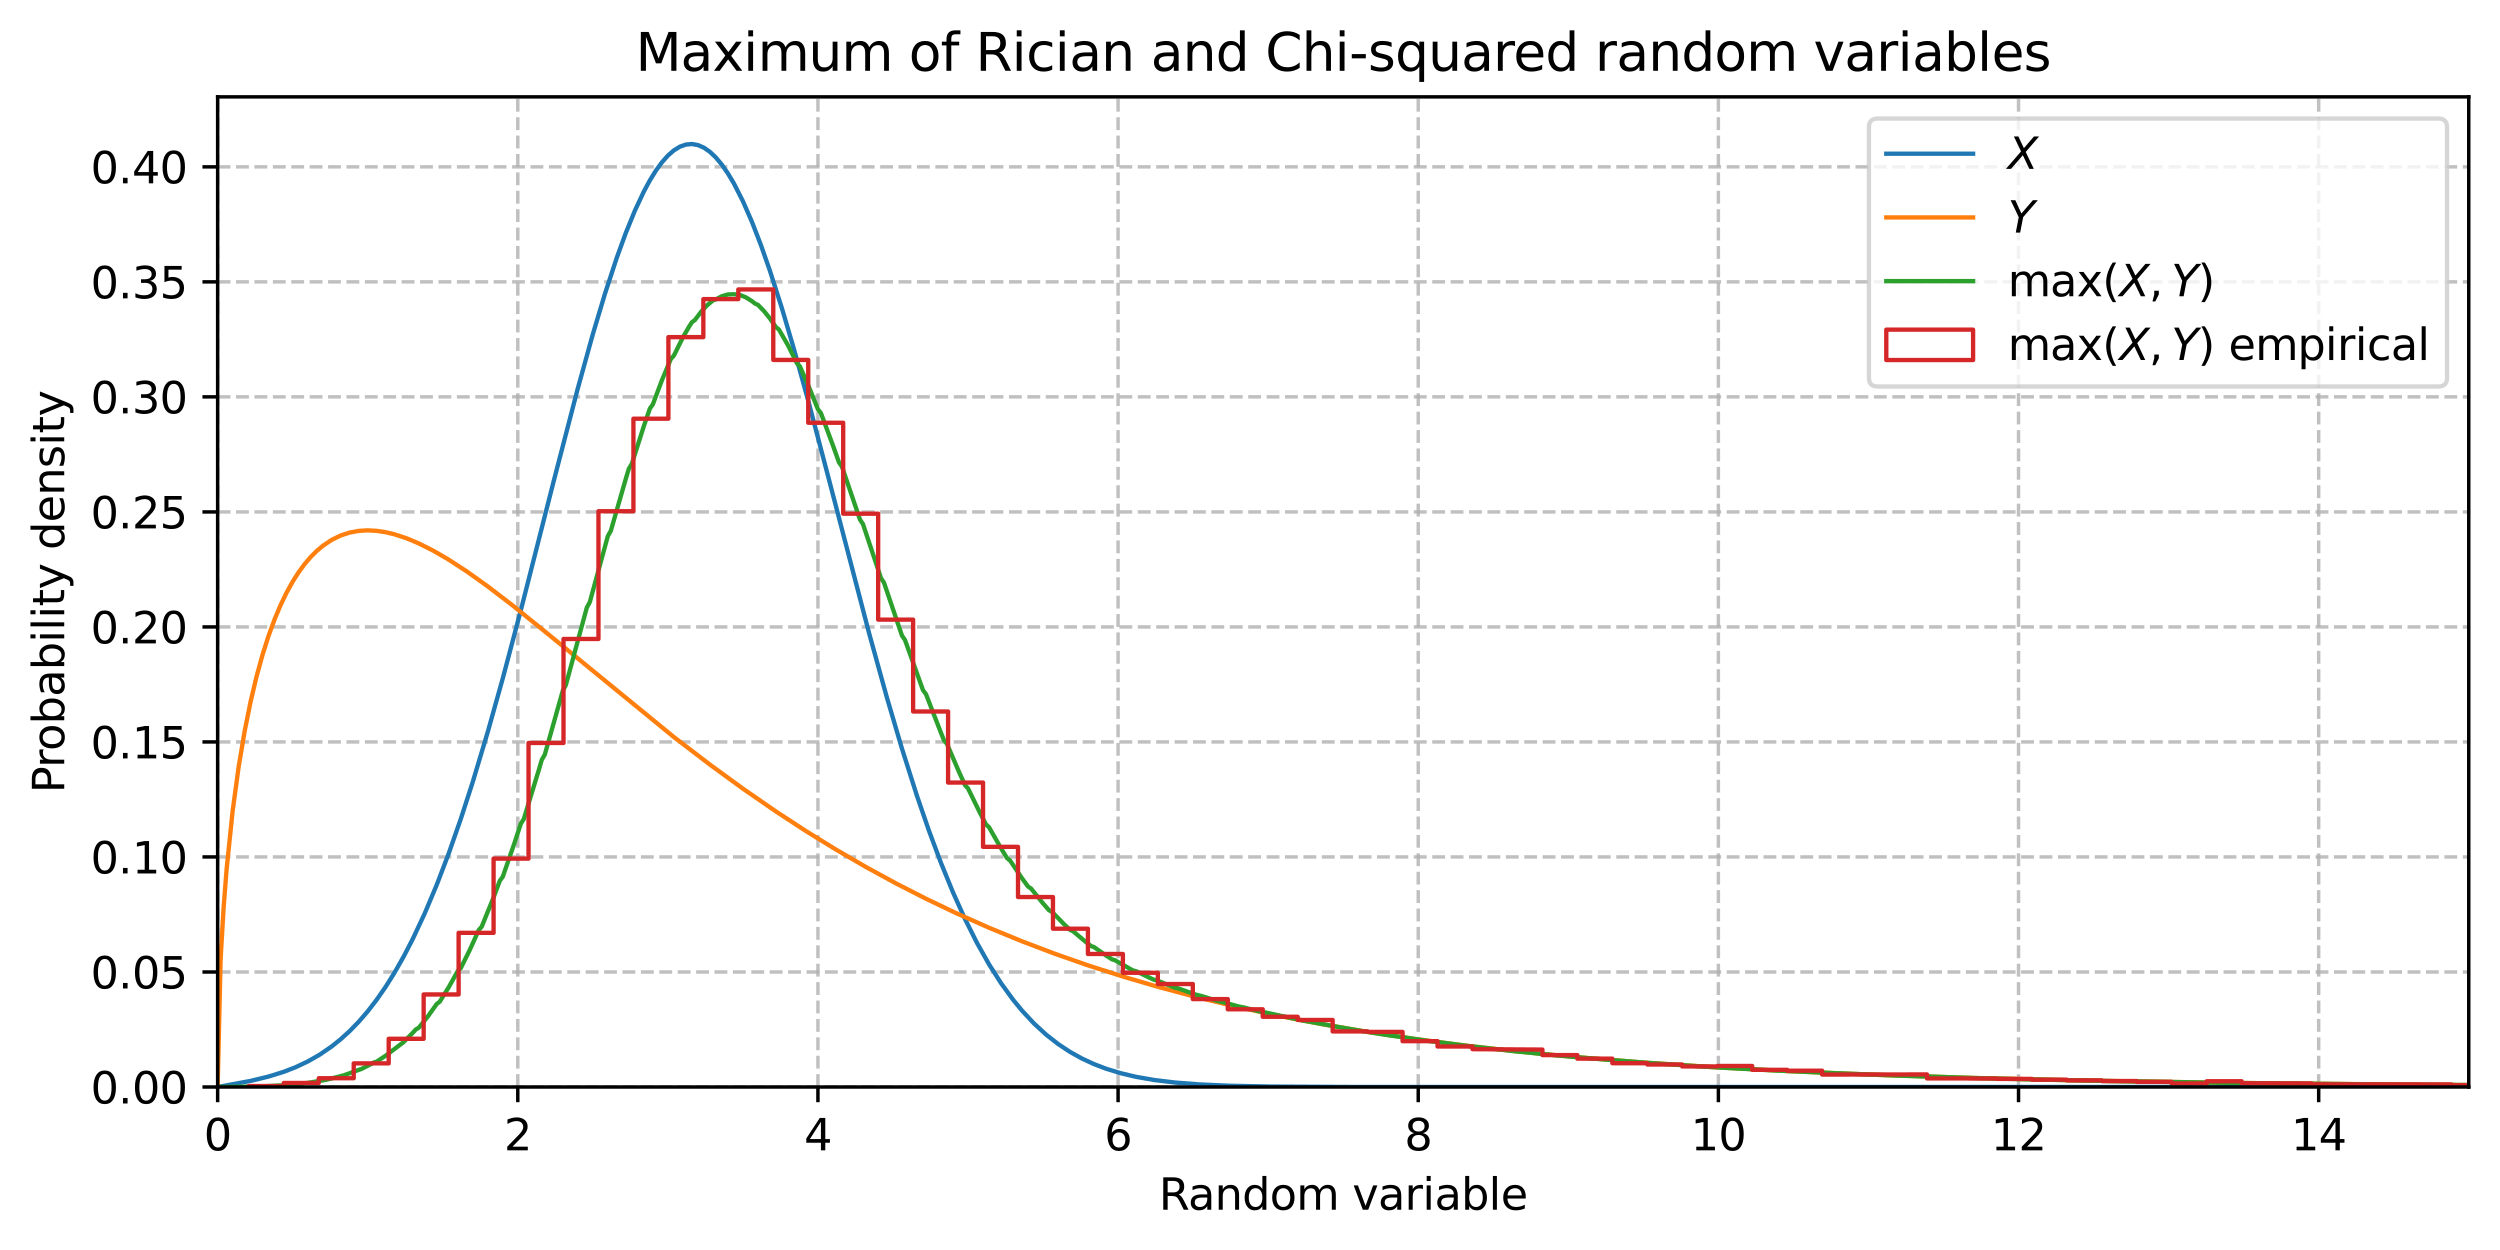 <?xml version="1.0" encoding="utf-8" standalone="no"?>
<!DOCTYPE svg PUBLIC "-//W3C//DTD SVG 1.1//EN"
  "http://www.w3.org/Graphics/SVG/1.1/DTD/svg11.dtd">
<svg xmlns:xlink="http://www.w3.org/1999/xlink" width="576pt" height="288pt" viewBox="0 0 576 288" xmlns="http://www.w3.org/2000/svg" version="1.1">
 <defs>
  <style type="text/css">*{stroke-linejoin: round; stroke-linecap: butt}</style>
 </defs>
 <g id="figure_1">
  <g id="patch_1">
   <path d="M 0 288 
L 576 288 
L 576 0 
L 0 0 
z
" style="fill: #ffffff"/>
  </g>
  <g id="axes_1">
   <g id="patch_2">
    <path d="M 50.144 250.444 
L 568.8 250.444 
L 568.8 22.318 
L 50.144 22.318 
z
" style="fill: #ffffff"/>
   </g>
   <g id="matplotlib.axis_1">
    <g id="xtick_1">
     <g id="line2d_1">
      <path d="M 50.144 250.444 
L 50.144 22.318 
" clip-path="url(#p0bde78299f)" style="fill: none; stroke-dasharray: 2.96,1.28; stroke-dashoffset: 0; stroke: #b0b0b0; stroke-opacity: 0.8; stroke-width: 0.8"/>
     </g>
     <g id="line2d_2">
      <defs>
       <path id="mcf180665b5" d="M 0 0 
L 0 3.5 
" style="stroke: #000000; stroke-width: 0.8"/>
      </defs>
      <g>
       <use xlink:href="#mcf180665b5" x="50.144" y="250.444" style="stroke: #000000; stroke-width: 0.8"/>
      </g>
     </g>
     <g id="text_1">
      <!-- 0 -->
      <g transform="translate(46.962 265.042) scale(0.1 -0.1)">
       <defs>
        <path id="DejaVuSans-30" d="M 2034 4250 
Q 1547 4250 1301 3770 
Q 1056 3291 1056 2328 
Q 1056 1369 1301 889 
Q 1547 409 2034 409 
Q 2525 409 2770 889 
Q 3016 1369 3016 2328 
Q 3016 3291 2770 3770 
Q 2525 4250 2034 4250 
z
M 2034 4750 
Q 2819 4750 3233 4129 
Q 3647 3509 3647 2328 
Q 3647 1150 3233 529 
Q 2819 -91 2034 -91 
Q 1250 -91 836 529 
Q 422 1150 422 2328 
Q 422 3509 836 4129 
Q 1250 4750 2034 4750 
z
" transform="scale(0.016)"/>
       </defs>
       <use xlink:href="#DejaVuSans-30"/>
      </g>
     </g>
    </g>
    <g id="xtick_2">
     <g id="line2d_3">
      <path d="M 119.298 250.444 
L 119.298 22.318 
" clip-path="url(#p0bde78299f)" style="fill: none; stroke-dasharray: 2.96,1.28; stroke-dashoffset: 0; stroke: #b0b0b0; stroke-opacity: 0.8; stroke-width: 0.8"/>
     </g>
     <g id="line2d_4">
      <g>
       <use xlink:href="#mcf180665b5" x="119.298" y="250.444" style="stroke: #000000; stroke-width: 0.8"/>
      </g>
     </g>
     <g id="text_2">
      <!-- 2 -->
      <g transform="translate(116.117 265.042) scale(0.1 -0.1)">
       <defs>
        <path id="DejaVuSans-32" d="M 1228 531 
L 3431 531 
L 3431 0 
L 469 0 
L 469 531 
Q 828 903 1448 1529 
Q 2069 2156 2228 2338 
Q 2531 2678 2651 2914 
Q 2772 3150 2772 3378 
Q 2772 3750 2511 3984 
Q 2250 4219 1831 4219 
Q 1534 4219 1204 4116 
Q 875 4013 500 3803 
L 500 4441 
Q 881 4594 1212 4672 
Q 1544 4750 1819 4750 
Q 2544 4750 2975 4387 
Q 3406 4025 3406 3419 
Q 3406 3131 3298 2873 
Q 3191 2616 2906 2266 
Q 2828 2175 2409 1742 
Q 1991 1309 1228 531 
z
" transform="scale(0.016)"/>
       </defs>
       <use xlink:href="#DejaVuSans-32"/>
      </g>
     </g>
    </g>
    <g id="xtick_3">
     <g id="line2d_5">
      <path d="M 188.452 250.444 
L 188.452 22.318 
" clip-path="url(#p0bde78299f)" style="fill: none; stroke-dasharray: 2.96,1.28; stroke-dashoffset: 0; stroke: #b0b0b0; stroke-opacity: 0.8; stroke-width: 0.8"/>
     </g>
     <g id="line2d_6">
      <g>
       <use xlink:href="#mcf180665b5" x="188.452" y="250.444" style="stroke: #000000; stroke-width: 0.8"/>
      </g>
     </g>
     <g id="text_3">
      <!-- 4 -->
      <g transform="translate(185.271 265.042) scale(0.1 -0.1)">
       <defs>
        <path id="DejaVuSans-34" d="M 2419 4116 
L 825 1625 
L 2419 1625 
L 2419 4116 
z
M 2253 4666 
L 3047 4666 
L 3047 1625 
L 3713 1625 
L 3713 1100 
L 3047 1100 
L 3047 0 
L 2419 0 
L 2419 1100 
L 313 1100 
L 313 1709 
L 2253 4666 
z
" transform="scale(0.016)"/>
       </defs>
       <use xlink:href="#DejaVuSans-34"/>
      </g>
     </g>
    </g>
    <g id="xtick_4">
     <g id="line2d_7">
      <path d="M 257.606 250.444 
L 257.606 22.318 
" clip-path="url(#p0bde78299f)" style="fill: none; stroke-dasharray: 2.96,1.28; stroke-dashoffset: 0; stroke: #b0b0b0; stroke-opacity: 0.8; stroke-width: 0.8"/>
     </g>
     <g id="line2d_8">
      <g>
       <use xlink:href="#mcf180665b5" x="257.606" y="250.444" style="stroke: #000000; stroke-width: 0.8"/>
      </g>
     </g>
     <g id="text_4">
      <!-- 6 -->
      <g transform="translate(254.425 265.042) scale(0.1 -0.1)">
       <defs>
        <path id="DejaVuSans-36" d="M 2113 2584 
Q 1688 2584 1439 2293 
Q 1191 2003 1191 1497 
Q 1191 994 1439 701 
Q 1688 409 2113 409 
Q 2538 409 2786 701 
Q 3034 994 3034 1497 
Q 3034 2003 2786 2293 
Q 2538 2584 2113 2584 
z
M 3366 4563 
L 3366 3988 
Q 3128 4100 2886 4159 
Q 2644 4219 2406 4219 
Q 1781 4219 1451 3797 
Q 1122 3375 1075 2522 
Q 1259 2794 1537 2939 
Q 1816 3084 2150 3084 
Q 2853 3084 3261 2657 
Q 3669 2231 3669 1497 
Q 3669 778 3244 343 
Q 2819 -91 2113 -91 
Q 1303 -91 875 529 
Q 447 1150 447 2328 
Q 447 3434 972 4092 
Q 1497 4750 2381 4750 
Q 2619 4750 2861 4703 
Q 3103 4656 3366 4563 
z
" transform="scale(0.016)"/>
       </defs>
       <use xlink:href="#DejaVuSans-36"/>
      </g>
     </g>
    </g>
    <g id="xtick_5">
     <g id="line2d_9">
      <path d="M 326.76 250.444 
L 326.76 22.318 
" clip-path="url(#p0bde78299f)" style="fill: none; stroke-dasharray: 2.96,1.28; stroke-dashoffset: 0; stroke: #b0b0b0; stroke-opacity: 0.8; stroke-width: 0.8"/>
     </g>
     <g id="line2d_10">
      <g>
       <use xlink:href="#mcf180665b5" x="326.76" y="250.444" style="stroke: #000000; stroke-width: 0.8"/>
      </g>
     </g>
     <g id="text_5">
      <!-- 8 -->
      <g transform="translate(323.579 265.042) scale(0.1 -0.1)">
       <defs>
        <path id="DejaVuSans-38" d="M 2034 2216 
Q 1584 2216 1326 1975 
Q 1069 1734 1069 1313 
Q 1069 891 1326 650 
Q 1584 409 2034 409 
Q 2484 409 2743 651 
Q 3003 894 3003 1313 
Q 3003 1734 2745 1975 
Q 2488 2216 2034 2216 
z
M 1403 2484 
Q 997 2584 770 2862 
Q 544 3141 544 3541 
Q 544 4100 942 4425 
Q 1341 4750 2034 4750 
Q 2731 4750 3128 4425 
Q 3525 4100 3525 3541 
Q 3525 3141 3298 2862 
Q 3072 2584 2669 2484 
Q 3125 2378 3379 2068 
Q 3634 1759 3634 1313 
Q 3634 634 3220 271 
Q 2806 -91 2034 -91 
Q 1263 -91 848 271 
Q 434 634 434 1313 
Q 434 1759 690 2068 
Q 947 2378 1403 2484 
z
M 1172 3481 
Q 1172 3119 1398 2916 
Q 1625 2713 2034 2713 
Q 2441 2713 2670 2916 
Q 2900 3119 2900 3481 
Q 2900 3844 2670 4047 
Q 2441 4250 2034 4250 
Q 1625 4250 1398 4047 
Q 1172 3844 1172 3481 
z
" transform="scale(0.016)"/>
       </defs>
       <use xlink:href="#DejaVuSans-38"/>
      </g>
     </g>
    </g>
    <g id="xtick_6">
     <g id="line2d_11">
      <path d="M 395.915 250.444 
L 395.915 22.318 
" clip-path="url(#p0bde78299f)" style="fill: none; stroke-dasharray: 2.96,1.28; stroke-dashoffset: 0; stroke: #b0b0b0; stroke-opacity: 0.8; stroke-width: 0.8"/>
     </g>
     <g id="line2d_12">
      <g>
       <use xlink:href="#mcf180665b5" x="395.915" y="250.444" style="stroke: #000000; stroke-width: 0.8"/>
      </g>
     </g>
     <g id="text_6">
      <!-- 10 -->
      <g transform="translate(389.552 265.042) scale(0.1 -0.1)">
       <defs>
        <path id="DejaVuSans-31" d="M 794 531 
L 1825 531 
L 1825 4091 
L 703 3866 
L 703 4441 
L 1819 4666 
L 2450 4666 
L 2450 531 
L 3481 531 
L 3481 0 
L 794 0 
L 794 531 
z
" transform="scale(0.016)"/>
       </defs>
       <use xlink:href="#DejaVuSans-31"/>
       <use xlink:href="#DejaVuSans-30" transform="translate(63.623 0)"/>
      </g>
     </g>
    </g>
    <g id="xtick_7">
     <g id="line2d_13">
      <path d="M 465.069 250.444 
L 465.069 22.318 
" clip-path="url(#p0bde78299f)" style="fill: none; stroke-dasharray: 2.96,1.28; stroke-dashoffset: 0; stroke: #b0b0b0; stroke-opacity: 0.8; stroke-width: 0.8"/>
     </g>
     <g id="line2d_14">
      <g>
       <use xlink:href="#mcf180665b5" x="465.069" y="250.444" style="stroke: #000000; stroke-width: 0.8"/>
      </g>
     </g>
     <g id="text_7">
      <!-- 12 -->
      <g transform="translate(458.706 265.042) scale(0.1 -0.1)">
       <use xlink:href="#DejaVuSans-31"/>
       <use xlink:href="#DejaVuSans-32" transform="translate(63.623 0)"/>
      </g>
     </g>
    </g>
    <g id="xtick_8">
     <g id="line2d_15">
      <path d="M 534.223 250.444 
L 534.223 22.318 
" clip-path="url(#p0bde78299f)" style="fill: none; stroke-dasharray: 2.96,1.28; stroke-dashoffset: 0; stroke: #b0b0b0; stroke-opacity: 0.8; stroke-width: 0.8"/>
     </g>
     <g id="line2d_16">
      <g>
       <use xlink:href="#mcf180665b5" x="534.223" y="250.444" style="stroke: #000000; stroke-width: 0.8"/>
      </g>
     </g>
     <g id="text_8">
      <!-- 14 -->
      <g transform="translate(527.86 265.042) scale(0.1 -0.1)">
       <use xlink:href="#DejaVuSans-31"/>
       <use xlink:href="#DejaVuSans-34" transform="translate(63.623 0)"/>
      </g>
     </g>
    </g>
    <g id="text_9">
     <!-- Random variable -->
     <g transform="translate(267.012 278.72) scale(0.1 -0.1)">
      <defs>
       <path id="DejaVuSans-52" d="M 2841 2188 
Q 3044 2119 3236 1894 
Q 3428 1669 3622 1275 
L 4263 0 
L 3584 0 
L 2988 1197 
Q 2756 1666 2539 1819 
Q 2322 1972 1947 1972 
L 1259 1972 
L 1259 0 
L 628 0 
L 628 4666 
L 2053 4666 
Q 2853 4666 3247 4331 
Q 3641 3997 3641 3322 
Q 3641 2881 3436 2590 
Q 3231 2300 2841 2188 
z
M 1259 4147 
L 1259 2491 
L 2053 2491 
Q 2509 2491 2742 2702 
Q 2975 2913 2975 3322 
Q 2975 3731 2742 3939 
Q 2509 4147 2053 4147 
L 1259 4147 
z
" transform="scale(0.016)"/>
       <path id="DejaVuSans-61" d="M 2194 1759 
Q 1497 1759 1228 1600 
Q 959 1441 959 1056 
Q 959 750 1161 570 
Q 1363 391 1709 391 
Q 2188 391 2477 730 
Q 2766 1069 2766 1631 
L 2766 1759 
L 2194 1759 
z
M 3341 1997 
L 3341 0 
L 2766 0 
L 2766 531 
Q 2569 213 2275 61 
Q 1981 -91 1556 -91 
Q 1019 -91 701 211 
Q 384 513 384 1019 
Q 384 1609 779 1909 
Q 1175 2209 1959 2209 
L 2766 2209 
L 2766 2266 
Q 2766 2663 2505 2880 
Q 2244 3097 1772 3097 
Q 1472 3097 1187 3025 
Q 903 2953 641 2809 
L 641 3341 
Q 956 3463 1253 3523 
Q 1550 3584 1831 3584 
Q 2591 3584 2966 3190 
Q 3341 2797 3341 1997 
z
" transform="scale(0.016)"/>
       <path id="DejaVuSans-6e" d="M 3513 2113 
L 3513 0 
L 2938 0 
L 2938 2094 
Q 2938 2591 2744 2837 
Q 2550 3084 2163 3084 
Q 1697 3084 1428 2787 
Q 1159 2491 1159 1978 
L 1159 0 
L 581 0 
L 581 3500 
L 1159 3500 
L 1159 2956 
Q 1366 3272 1645 3428 
Q 1925 3584 2291 3584 
Q 2894 3584 3203 3211 
Q 3513 2838 3513 2113 
z
" transform="scale(0.016)"/>
       <path id="DejaVuSans-64" d="M 2906 2969 
L 2906 4863 
L 3481 4863 
L 3481 0 
L 2906 0 
L 2906 525 
Q 2725 213 2448 61 
Q 2172 -91 1784 -91 
Q 1150 -91 751 415 
Q 353 922 353 1747 
Q 353 2572 751 3078 
Q 1150 3584 1784 3584 
Q 2172 3584 2448 3432 
Q 2725 3281 2906 2969 
z
M 947 1747 
Q 947 1113 1208 752 
Q 1469 391 1925 391 
Q 2381 391 2643 752 
Q 2906 1113 2906 1747 
Q 2906 2381 2643 2742 
Q 2381 3103 1925 3103 
Q 1469 3103 1208 2742 
Q 947 2381 947 1747 
z
" transform="scale(0.016)"/>
       <path id="DejaVuSans-6f" d="M 1959 3097 
Q 1497 3097 1228 2736 
Q 959 2375 959 1747 
Q 959 1119 1226 758 
Q 1494 397 1959 397 
Q 2419 397 2687 759 
Q 2956 1122 2956 1747 
Q 2956 2369 2687 2733 
Q 2419 3097 1959 3097 
z
M 1959 3584 
Q 2709 3584 3137 3096 
Q 3566 2609 3566 1747 
Q 3566 888 3137 398 
Q 2709 -91 1959 -91 
Q 1206 -91 779 398 
Q 353 888 353 1747 
Q 353 2609 779 3096 
Q 1206 3584 1959 3584 
z
" transform="scale(0.016)"/>
       <path id="DejaVuSans-6d" d="M 3328 2828 
Q 3544 3216 3844 3400 
Q 4144 3584 4550 3584 
Q 5097 3584 5394 3201 
Q 5691 2819 5691 2113 
L 5691 0 
L 5113 0 
L 5113 2094 
Q 5113 2597 4934 2840 
Q 4756 3084 4391 3084 
Q 3944 3084 3684 2787 
Q 3425 2491 3425 1978 
L 3425 0 
L 2847 0 
L 2847 2094 
Q 2847 2600 2669 2842 
Q 2491 3084 2119 3084 
Q 1678 3084 1418 2786 
Q 1159 2488 1159 1978 
L 1159 0 
L 581 0 
L 581 3500 
L 1159 3500 
L 1159 2956 
Q 1356 3278 1631 3431 
Q 1906 3584 2284 3584 
Q 2666 3584 2933 3390 
Q 3200 3197 3328 2828 
z
" transform="scale(0.016)"/>
       <path id="DejaVuSans-20" transform="scale(0.016)"/>
       <path id="DejaVuSans-76" d="M 191 3500 
L 800 3500 
L 1894 563 
L 2988 3500 
L 3597 3500 
L 2284 0 
L 1503 0 
L 191 3500 
z
" transform="scale(0.016)"/>
       <path id="DejaVuSans-72" d="M 2631 2963 
Q 2534 3019 2420 3045 
Q 2306 3072 2169 3072 
Q 1681 3072 1420 2755 
Q 1159 2438 1159 1844 
L 1159 0 
L 581 0 
L 581 3500 
L 1159 3500 
L 1159 2956 
Q 1341 3275 1631 3429 
Q 1922 3584 2338 3584 
Q 2397 3584 2469 3576 
Q 2541 3569 2628 3553 
L 2631 2963 
z
" transform="scale(0.016)"/>
       <path id="DejaVuSans-69" d="M 603 3500 
L 1178 3500 
L 1178 0 
L 603 0 
L 603 3500 
z
M 603 4863 
L 1178 4863 
L 1178 4134 
L 603 4134 
L 603 4863 
z
" transform="scale(0.016)"/>
       <path id="DejaVuSans-62" d="M 3116 1747 
Q 3116 2381 2855 2742 
Q 2594 3103 2138 3103 
Q 1681 3103 1420 2742 
Q 1159 2381 1159 1747 
Q 1159 1113 1420 752 
Q 1681 391 2138 391 
Q 2594 391 2855 752 
Q 3116 1113 3116 1747 
z
M 1159 2969 
Q 1341 3281 1617 3432 
Q 1894 3584 2278 3584 
Q 2916 3584 3314 3078 
Q 3713 2572 3713 1747 
Q 3713 922 3314 415 
Q 2916 -91 2278 -91 
Q 1894 -91 1617 61 
Q 1341 213 1159 525 
L 1159 0 
L 581 0 
L 581 4863 
L 1159 4863 
L 1159 2969 
z
" transform="scale(0.016)"/>
       <path id="DejaVuSans-6c" d="M 603 4863 
L 1178 4863 
L 1178 0 
L 603 0 
L 603 4863 
z
" transform="scale(0.016)"/>
       <path id="DejaVuSans-65" d="M 3597 1894 
L 3597 1613 
L 953 1613 
Q 991 1019 1311 708 
Q 1631 397 2203 397 
Q 2534 397 2845 478 
Q 3156 559 3463 722 
L 3463 178 
Q 3153 47 2828 -22 
Q 2503 -91 2169 -91 
Q 1331 -91 842 396 
Q 353 884 353 1716 
Q 353 2575 817 3079 
Q 1281 3584 2069 3584 
Q 2775 3584 3186 3129 
Q 3597 2675 3597 1894 
z
M 3022 2063 
Q 3016 2534 2758 2815 
Q 2500 3097 2075 3097 
Q 1594 3097 1305 2825 
Q 1016 2553 972 2059 
L 3022 2063 
z
" transform="scale(0.016)"/>
      </defs>
      <use xlink:href="#DejaVuSans-52"/>
      <use xlink:href="#DejaVuSans-61" transform="translate(67.232 0)"/>
      <use xlink:href="#DejaVuSans-6e" transform="translate(128.512 0)"/>
      <use xlink:href="#DejaVuSans-64" transform="translate(191.891 0)"/>
      <use xlink:href="#DejaVuSans-6f" transform="translate(255.367 0)"/>
      <use xlink:href="#DejaVuSans-6d" transform="translate(316.549 0)"/>
      <use xlink:href="#DejaVuSans-20" transform="translate(413.961 0)"/>
      <use xlink:href="#DejaVuSans-76" transform="translate(445.748 0)"/>
      <use xlink:href="#DejaVuSans-61" transform="translate(504.928 0)"/>
      <use xlink:href="#DejaVuSans-72" transform="translate(566.207 0)"/>
      <use xlink:href="#DejaVuSans-69" transform="translate(607.32 0)"/>
      <use xlink:href="#DejaVuSans-61" transform="translate(635.104 0)"/>
      <use xlink:href="#DejaVuSans-62" transform="translate(696.383 0)"/>
      <use xlink:href="#DejaVuSans-6c" transform="translate(759.859 0)"/>
      <use xlink:href="#DejaVuSans-65" transform="translate(787.643 0)"/>
     </g>
    </g>
   </g>
   <g id="matplotlib.axis_2">
    <g id="ytick_1">
     <g id="line2d_17">
      <path d="M 50.144 250.444 
L 568.8 250.444 
" clip-path="url(#p0bde78299f)" style="fill: none; stroke-dasharray: 2.96,1.28; stroke-dashoffset: 0; stroke: #b0b0b0; stroke-opacity: 0.8; stroke-width: 0.8"/>
     </g>
     <g id="line2d_18">
      <defs>
       <path id="mea945c542f" d="M 0 0 
L -3.5 0 
" style="stroke: #000000; stroke-width: 0.8"/>
      </defs>
      <g>
       <use xlink:href="#mea945c542f" x="50.144" y="250.444" style="stroke: #000000; stroke-width: 0.8"/>
      </g>
     </g>
     <g id="text_10">
      <!-- 0.00 -->
      <g transform="translate(20.878 254.243) scale(0.1 -0.1)">
       <defs>
        <path id="DejaVuSans-2e" d="M 684 794 
L 1344 794 
L 1344 0 
L 684 0 
L 684 794 
z
" transform="scale(0.016)"/>
       </defs>
       <use xlink:href="#DejaVuSans-30"/>
       <use xlink:href="#DejaVuSans-2e" transform="translate(63.623 0)"/>
       <use xlink:href="#DejaVuSans-30" transform="translate(95.41 0)"/>
       <use xlink:href="#DejaVuSans-30" transform="translate(159.033 0)"/>
      </g>
     </g>
    </g>
    <g id="ytick_2">
     <g id="line2d_19">
      <path d="M 50.144 223.943 
L 568.8 223.943 
" clip-path="url(#p0bde78299f)" style="fill: none; stroke-dasharray: 2.96,1.28; stroke-dashoffset: 0; stroke: #b0b0b0; stroke-opacity: 0.8; stroke-width: 0.8"/>
     </g>
     <g id="line2d_20">
      <g>
       <use xlink:href="#mea945c542f" x="50.144" y="223.943" style="stroke: #000000; stroke-width: 0.8"/>
      </g>
     </g>
     <g id="text_11">
      <!-- 0.05 -->
      <g transform="translate(20.878 227.743) scale(0.1 -0.1)">
       <defs>
        <path id="DejaVuSans-35" d="M 691 4666 
L 3169 4666 
L 3169 4134 
L 1269 4134 
L 1269 2991 
Q 1406 3038 1543 3061 
Q 1681 3084 1819 3084 
Q 2600 3084 3056 2656 
Q 3513 2228 3513 1497 
Q 3513 744 3044 326 
Q 2575 -91 1722 -91 
Q 1428 -91 1123 -41 
Q 819 9 494 109 
L 494 744 
Q 775 591 1075 516 
Q 1375 441 1709 441 
Q 2250 441 2565 725 
Q 2881 1009 2881 1497 
Q 2881 1984 2565 2268 
Q 2250 2553 1709 2553 
Q 1456 2553 1204 2497 
Q 953 2441 691 2322 
L 691 4666 
z
" transform="scale(0.016)"/>
       </defs>
       <use xlink:href="#DejaVuSans-30"/>
       <use xlink:href="#DejaVuSans-2e" transform="translate(63.623 0)"/>
       <use xlink:href="#DejaVuSans-30" transform="translate(95.41 0)"/>
       <use xlink:href="#DejaVuSans-35" transform="translate(159.033 0)"/>
      </g>
     </g>
    </g>
    <g id="ytick_3">
     <g id="line2d_21">
      <path d="M 50.144 197.443 
L 568.8 197.443 
" clip-path="url(#p0bde78299f)" style="fill: none; stroke-dasharray: 2.96,1.28; stroke-dashoffset: 0; stroke: #b0b0b0; stroke-opacity: 0.8; stroke-width: 0.8"/>
     </g>
     <g id="line2d_22">
      <g>
       <use xlink:href="#mea945c542f" x="50.144" y="197.443" style="stroke: #000000; stroke-width: 0.8"/>
      </g>
     </g>
     <g id="text_12">
      <!-- 0.10 -->
      <g transform="translate(20.878 201.242) scale(0.1 -0.1)">
       <use xlink:href="#DejaVuSans-30"/>
       <use xlink:href="#DejaVuSans-2e" transform="translate(63.623 0)"/>
       <use xlink:href="#DejaVuSans-31" transform="translate(95.41 0)"/>
       <use xlink:href="#DejaVuSans-30" transform="translate(159.033 0)"/>
      </g>
     </g>
    </g>
    <g id="ytick_4">
     <g id="line2d_23">
      <path d="M 50.144 170.943 
L 568.8 170.943 
" clip-path="url(#p0bde78299f)" style="fill: none; stroke-dasharray: 2.96,1.28; stroke-dashoffset: 0; stroke: #b0b0b0; stroke-opacity: 0.8; stroke-width: 0.8"/>
     </g>
     <g id="line2d_24">
      <g>
       <use xlink:href="#mea945c542f" x="50.144" y="170.943" style="stroke: #000000; stroke-width: 0.8"/>
      </g>
     </g>
     <g id="text_13">
      <!-- 0.15 -->
      <g transform="translate(20.878 174.742) scale(0.1 -0.1)">
       <use xlink:href="#DejaVuSans-30"/>
       <use xlink:href="#DejaVuSans-2e" transform="translate(63.623 0)"/>
       <use xlink:href="#DejaVuSans-31" transform="translate(95.41 0)"/>
       <use xlink:href="#DejaVuSans-35" transform="translate(159.033 0)"/>
      </g>
     </g>
    </g>
    <g id="ytick_5">
     <g id="line2d_25">
      <path d="M 50.144 144.442 
L 568.8 144.442 
" clip-path="url(#p0bde78299f)" style="fill: none; stroke-dasharray: 2.96,1.28; stroke-dashoffset: 0; stroke: #b0b0b0; stroke-opacity: 0.8; stroke-width: 0.8"/>
     </g>
     <g id="line2d_26">
      <g>
       <use xlink:href="#mea945c542f" x="50.144" y="144.442" style="stroke: #000000; stroke-width: 0.8"/>
      </g>
     </g>
     <g id="text_14">
      <!-- 0.20 -->
      <g transform="translate(20.878 148.241) scale(0.1 -0.1)">
       <use xlink:href="#DejaVuSans-30"/>
       <use xlink:href="#DejaVuSans-2e" transform="translate(63.623 0)"/>
       <use xlink:href="#DejaVuSans-32" transform="translate(95.41 0)"/>
       <use xlink:href="#DejaVuSans-30" transform="translate(159.033 0)"/>
      </g>
     </g>
    </g>
    <g id="ytick_6">
     <g id="line2d_27">
      <path d="M 50.144 117.942 
L 568.8 117.942 
" clip-path="url(#p0bde78299f)" style="fill: none; stroke-dasharray: 2.96,1.28; stroke-dashoffset: 0; stroke: #b0b0b0; stroke-opacity: 0.8; stroke-width: 0.8"/>
     </g>
     <g id="line2d_28">
      <g>
       <use xlink:href="#mea945c542f" x="50.144" y="117.942" style="stroke: #000000; stroke-width: 0.8"/>
      </g>
     </g>
     <g id="text_15">
      <!-- 0.25 -->
      <g transform="translate(20.878 121.741) scale(0.1 -0.1)">
       <use xlink:href="#DejaVuSans-30"/>
       <use xlink:href="#DejaVuSans-2e" transform="translate(63.623 0)"/>
       <use xlink:href="#DejaVuSans-32" transform="translate(95.41 0)"/>
       <use xlink:href="#DejaVuSans-35" transform="translate(159.033 0)"/>
      </g>
     </g>
    </g>
    <g id="ytick_7">
     <g id="line2d_29">
      <path d="M 50.144 91.442 
L 568.8 91.442 
" clip-path="url(#p0bde78299f)" style="fill: none; stroke-dasharray: 2.96,1.28; stroke-dashoffset: 0; stroke: #b0b0b0; stroke-opacity: 0.8; stroke-width: 0.8"/>
     </g>
     <g id="line2d_30">
      <g>
       <use xlink:href="#mea945c542f" x="50.144" y="91.442" style="stroke: #000000; stroke-width: 0.8"/>
      </g>
     </g>
     <g id="text_16">
      <!-- 0.30 -->
      <g transform="translate(20.878 95.241) scale(0.1 -0.1)">
       <defs>
        <path id="DejaVuSans-33" d="M 2597 2516 
Q 3050 2419 3304 2112 
Q 3559 1806 3559 1356 
Q 3559 666 3084 287 
Q 2609 -91 1734 -91 
Q 1441 -91 1130 -33 
Q 819 25 488 141 
L 488 750 
Q 750 597 1062 519 
Q 1375 441 1716 441 
Q 2309 441 2620 675 
Q 2931 909 2931 1356 
Q 2931 1769 2642 2001 
Q 2353 2234 1838 2234 
L 1294 2234 
L 1294 2753 
L 1863 2753 
Q 2328 2753 2575 2939 
Q 2822 3125 2822 3475 
Q 2822 3834 2567 4026 
Q 2313 4219 1838 4219 
Q 1578 4219 1281 4162 
Q 984 4106 628 3988 
L 628 4550 
Q 988 4650 1302 4700 
Q 1616 4750 1894 4750 
Q 2613 4750 3031 4423 
Q 3450 4097 3450 3541 
Q 3450 3153 3228 2886 
Q 3006 2619 2597 2516 
z
" transform="scale(0.016)"/>
       </defs>
       <use xlink:href="#DejaVuSans-30"/>
       <use xlink:href="#DejaVuSans-2e" transform="translate(63.623 0)"/>
       <use xlink:href="#DejaVuSans-33" transform="translate(95.41 0)"/>
       <use xlink:href="#DejaVuSans-30" transform="translate(159.033 0)"/>
      </g>
     </g>
    </g>
    <g id="ytick_8">
     <g id="line2d_31">
      <path d="M 50.144 64.941 
L 568.8 64.941 
" clip-path="url(#p0bde78299f)" style="fill: none; stroke-dasharray: 2.96,1.28; stroke-dashoffset: 0; stroke: #b0b0b0; stroke-opacity: 0.8; stroke-width: 0.8"/>
     </g>
     <g id="line2d_32">
      <g>
       <use xlink:href="#mea945c542f" x="50.144" y="64.941" style="stroke: #000000; stroke-width: 0.8"/>
      </g>
     </g>
     <g id="text_17">
      <!-- 0.35 -->
      <g transform="translate(20.878 68.74) scale(0.1 -0.1)">
       <use xlink:href="#DejaVuSans-30"/>
       <use xlink:href="#DejaVuSans-2e" transform="translate(63.623 0)"/>
       <use xlink:href="#DejaVuSans-33" transform="translate(95.41 0)"/>
       <use xlink:href="#DejaVuSans-35" transform="translate(159.033 0)"/>
      </g>
     </g>
    </g>
    <g id="ytick_9">
     <g id="line2d_33">
      <path d="M 50.144 38.441 
L 568.8 38.441 
" clip-path="url(#p0bde78299f)" style="fill: none; stroke-dasharray: 2.96,1.28; stroke-dashoffset: 0; stroke: #b0b0b0; stroke-opacity: 0.8; stroke-width: 0.8"/>
     </g>
     <g id="line2d_34">
      <g>
       <use xlink:href="#mea945c542f" x="50.144" y="38.441" style="stroke: #000000; stroke-width: 0.8"/>
      </g>
     </g>
     <g id="text_18">
      <!-- 0.40 -->
      <g transform="translate(20.878 42.24) scale(0.1 -0.1)">
       <use xlink:href="#DejaVuSans-30"/>
       <use xlink:href="#DejaVuSans-2e" transform="translate(63.623 0)"/>
       <use xlink:href="#DejaVuSans-34" transform="translate(95.41 0)"/>
       <use xlink:href="#DejaVuSans-30" transform="translate(159.033 0)"/>
      </g>
     </g>
    </g>
    <g id="text_19">
     <!-- Probability density -->
     <g transform="translate(14.798 182.732) rotate(-90) scale(0.1 -0.1)">
      <defs>
       <path id="DejaVuSans-50" d="M 1259 4147 
L 1259 2394 
L 2053 2394 
Q 2494 2394 2734 2622 
Q 2975 2850 2975 3272 
Q 2975 3691 2734 3919 
Q 2494 4147 2053 4147 
L 1259 4147 
z
M 628 4666 
L 2053 4666 
Q 2838 4666 3239 4311 
Q 3641 3956 3641 3272 
Q 3641 2581 3239 2228 
Q 2838 1875 2053 1875 
L 1259 1875 
L 1259 0 
L 628 0 
L 628 4666 
z
" transform="scale(0.016)"/>
       <path id="DejaVuSans-74" d="M 1172 4494 
L 1172 3500 
L 2356 3500 
L 2356 3053 
L 1172 3053 
L 1172 1153 
Q 1172 725 1289 603 
Q 1406 481 1766 481 
L 2356 481 
L 2356 0 
L 1766 0 
Q 1100 0 847 248 
Q 594 497 594 1153 
L 594 3053 
L 172 3053 
L 172 3500 
L 594 3500 
L 594 4494 
L 1172 4494 
z
" transform="scale(0.016)"/>
       <path id="DejaVuSans-79" d="M 2059 -325 
Q 1816 -950 1584 -1140 
Q 1353 -1331 966 -1331 
L 506 -1331 
L 506 -850 
L 844 -850 
Q 1081 -850 1212 -737 
Q 1344 -625 1503 -206 
L 1606 56 
L 191 3500 
L 800 3500 
L 1894 763 
L 2988 3500 
L 3597 3500 
L 2059 -325 
z
" transform="scale(0.016)"/>
       <path id="DejaVuSans-73" d="M 2834 3397 
L 2834 2853 
Q 2591 2978 2328 3040 
Q 2066 3103 1784 3103 
Q 1356 3103 1142 2972 
Q 928 2841 928 2578 
Q 928 2378 1081 2264 
Q 1234 2150 1697 2047 
L 1894 2003 
Q 2506 1872 2764 1633 
Q 3022 1394 3022 966 
Q 3022 478 2636 193 
Q 2250 -91 1575 -91 
Q 1294 -91 989 -36 
Q 684 19 347 128 
L 347 722 
Q 666 556 975 473 
Q 1284 391 1588 391 
Q 1994 391 2212 530 
Q 2431 669 2431 922 
Q 2431 1156 2273 1281 
Q 2116 1406 1581 1522 
L 1381 1569 
Q 847 1681 609 1914 
Q 372 2147 372 2553 
Q 372 3047 722 3315 
Q 1072 3584 1716 3584 
Q 2034 3584 2315 3537 
Q 2597 3491 2834 3397 
z
" transform="scale(0.016)"/>
      </defs>
      <use xlink:href="#DejaVuSans-50"/>
      <use xlink:href="#DejaVuSans-72" transform="translate(58.553 0)"/>
      <use xlink:href="#DejaVuSans-6f" transform="translate(97.416 0)"/>
      <use xlink:href="#DejaVuSans-62" transform="translate(158.598 0)"/>
      <use xlink:href="#DejaVuSans-61" transform="translate(222.074 0)"/>
      <use xlink:href="#DejaVuSans-62" transform="translate(283.354 0)"/>
      <use xlink:href="#DejaVuSans-69" transform="translate(346.83 0)"/>
      <use xlink:href="#DejaVuSans-6c" transform="translate(374.613 0)"/>
      <use xlink:href="#DejaVuSans-69" transform="translate(402.396 0)"/>
      <use xlink:href="#DejaVuSans-74" transform="translate(430.18 0)"/>
      <use xlink:href="#DejaVuSans-79" transform="translate(469.389 0)"/>
      <use xlink:href="#DejaVuSans-20" transform="translate(528.568 0)"/>
      <use xlink:href="#DejaVuSans-64" transform="translate(560.355 0)"/>
      <use xlink:href="#DejaVuSans-65" transform="translate(623.832 0)"/>
      <use xlink:href="#DejaVuSans-6e" transform="translate(685.355 0)"/>
      <use xlink:href="#DejaVuSans-73" transform="translate(748.734 0)"/>
      <use xlink:href="#DejaVuSans-69" transform="translate(800.834 0)"/>
      <use xlink:href="#DejaVuSans-74" transform="translate(828.617 0)"/>
      <use xlink:href="#DejaVuSans-79" transform="translate(867.826 0)"/>
     </g>
    </g>
   </g>
   <g id="line2d_35">
    <path d="M 50.144 250.444 
L 57.751 249.038 
L 61.9 248.03 
L 65.358 246.951 
L 68.124 245.877 
L 70.89 244.573 
L 73.656 242.995 
L 76.422 241.097 
L 78.497 239.436 
L 80.572 237.549 
L 82.646 235.415 
L 84.721 233.014 
L 86.795 230.326 
L 88.87 227.332 
L 90.945 224.016 
L 93.019 220.36 
L 95.094 216.351 
L 97.86 210.439 
L 100.626 203.861 
L 103.392 196.613 
L 106.159 188.702 
L 108.925 180.152 
L 112.382 168.628 
L 115.84 156.288 
L 119.989 140.635 
L 127.596 110.763 
L 133.129 89.48 
L 136.586 77.014 
L 139.353 67.768 
L 142.119 59.34 
L 144.193 53.647 
L 146.268 48.558 
L 148.343 44.127 
L 149.726 41.561 
L 151.109 39.32 
L 152.492 37.415 
L 153.875 35.855 
L 155.258 34.647 
L 156.641 33.796 
L 158.024 33.307 
L 159.407 33.181 
L 160.79 33.419 
L 162.173 34.02 
L 163.557 34.979 
L 164.94 36.291 
L 166.323 37.951 
L 167.706 39.949 
L 169.089 42.274 
L 171.164 46.353 
L 173.238 51.098 
L 175.313 56.458 
L 177.387 62.377 
L 180.154 71.032 
L 182.92 80.417 
L 186.377 92.931 
L 191.218 111.348 
L 200.208 145.776 
L 204.358 160.773 
L 207.815 172.498 
L 211.273 183.38 
L 214.039 191.417 
L 216.805 198.829 
L 219.571 205.605 
L 222.338 211.744 
L 225.104 217.26 
L 227.87 222.175 
L 230.636 226.518 
L 233.402 230.326 
L 235.477 232.853 
L 238.243 235.82 
L 241.009 238.365 
L 243.775 240.532 
L 246.542 242.363 
L 249.308 243.898 
L 252.074 245.176 
L 254.84 246.232 
L 258.298 247.288 
L 261.755 248.104 
L 265.905 248.831 
L 270.746 249.418 
L 276.278 249.847 
L 283.193 250.151 
L 292.875 250.343 
L 310.855 250.432 
L 397.989 250.444 
L 569.492 250.444 
L 569.492 250.444 
" clip-path="url(#p0bde78299f)" style="fill: none; stroke: #1f77b4; stroke-linecap: square"/>
   </g>
   <g id="line2d_36">
    <path d="M 50.144 250.444 
L 50.835 220.839 
L 51.527 208.993 
L 52.218 200.182 
L 53.601 186.841 
L 54.985 176.678 
L 56.368 168.457 
L 57.751 161.599 
L 59.134 155.772 
L 60.517 150.764 
L 61.9 146.427 
L 63.283 142.656 
L 64.666 139.369 
L 66.049 136.502 
L 67.432 134.003 
L 68.815 131.832 
L 70.198 129.951 
L 71.582 128.332 
L 72.965 126.949 
L 74.348 125.781 
L 76.422 124.387 
L 78.497 123.375 
L 80.572 122.699 
L 82.646 122.318 
L 84.721 122.197 
L 86.795 122.308 
L 88.87 122.625 
L 90.945 123.123 
L 93.711 124.037 
L 96.477 125.197 
L 99.935 126.94 
L 103.392 128.952 
L 107.542 131.653 
L 112.382 135.108 
L 117.915 139.344 
L 125.522 145.48 
L 155.258 169.813 
L 163.557 176.161 
L 171.164 181.704 
L 178.77 186.958 
L 185.686 191.476 
L 192.601 195.743 
L 199.517 199.761 
L 206.432 203.535 
L 213.348 207.07 
L 220.263 210.375 
L 227.87 213.755 
L 235.477 216.88 
L 243.084 219.766 
L 250.691 222.425 
L 258.989 225.084 
L 267.288 227.509 
L 276.278 229.893 
L 285.268 232.043 
L 294.95 234.121 
L 304.631 235.975 
L 315.004 237.739 
L 326.069 239.394 
L 337.825 240.925 
L 350.273 242.323 
L 364.104 243.643 
L 378.626 244.805 
L 394.531 245.857 
L 412.512 246.816 
L 432.566 247.655 
L 455.387 248.38 
L 481.666 248.987 
L 513.477 249.491 
L 552.895 249.883 
L 569.492 249.995 
L 569.492 249.995 
" clip-path="url(#p0bde78299f)" style="fill: none; stroke: #ff7f0e; stroke-linecap: square"/>
   </g>
   <g id="line2d_37">
    <path d="M 50.144 250.444 
L 59.825 250.33 
L 66.049 250.006 
L 70.89 249.501 
L 75.039 248.804 
L 79.189 247.761 
L 83.338 246.257 
L 85.412 245.195 
L 86.104 244.798 
L 86.795 244.591 
L 88.87 243.22 
L 93.019 240.074 
L 95.094 237.968 
L 95.785 237.198 
L 96.477 236.8 
L 98.552 234.223 
L 100.626 231.305 
L 101.318 230.784 
L 103.392 227.441 
L 105.467 223.716 
L 106.159 223.058 
L 108.233 218.871 
L 110.308 214.281 
L 110.999 213.477 
L 113.766 206.635 
L 115.149 202.947 
L 115.84 201.998 
L 118.606 194.023 
L 119.989 189.793 
L 120.681 188.711 
L 124.139 177.409 
L 124.83 175.052 
L 125.522 173.863 
L 129.671 159.121 
L 130.363 157.861 
L 135.203 139.988 
L 135.895 138.707 
L 140.044 123.529 
L 140.736 122.291 
L 144.193 110.288 
L 144.885 107.988 
L 145.577 106.853 
L 148.343 98.175 
L 149.726 94.138 
L 150.417 93.164 
L 152.492 87.637 
L 154.567 82.697 
L 155.258 81.935 
L 157.333 77.747 
L 158.716 75.339 
L 159.407 74.254 
L 160.099 73.742 
L 161.482 71.899 
L 162.865 70.39 
L 164.248 69.221 
L 164.94 68.982 
L 166.323 68.241 
L 167.706 67.845 
L 169.089 67.791 
L 170.472 67.973 
L 171.855 68.51 
L 173.238 69.375 
L 173.93 69.928 
L 174.621 70.234 
L 176.004 71.652 
L 177.387 73.371 
L 178.77 75.376 
L 179.462 75.921 
L 181.537 79.532 
L 183.611 83.692 
L 184.303 84.434 
L 186.377 89.158 
L 188.452 94.294 
L 189.144 95.186 
L 191.91 102.629 
L 193.293 106.524 
L 193.984 107.513 
L 198.134 119.706 
L 198.825 120.74 
L 202.974 133.2 
L 203.666 134.234 
L 207.815 146.45 
L 208.507 147.445 
L 212.656 159.01 
L 213.348 159.938 
L 216.805 168.858 
L 217.497 170.559 
L 218.188 171.399 
L 220.955 177.854 
L 222.338 180.901 
L 223.029 181.643 
L 225.795 187.303 
L 227.178 189.948 
L 227.87 190.59 
L 230.636 195.455 
L 232.019 197.71 
L 232.711 198.255 
L 235.477 202.367 
L 236.86 204.26 
L 237.552 204.717 
L 240.318 208.149 
L 241.701 209.722 
L 242.392 210.101 
L 245.159 212.94 
L 246.542 214.238 
L 247.233 214.551 
L 249.999 216.892 
L 251.382 217.962 
L 252.074 218.22 
L 254.84 220.152 
L 256.223 221.038 
L 256.915 221.252 
L 260.372 223.232 
L 261.064 223.596 
L 261.755 223.775 
L 265.213 225.44 
L 265.905 225.749 
L 266.596 225.901 
L 270.746 227.588 
L 271.437 227.718 
L 275.586 229.185 
L 276.969 229.525 
L 280.427 230.596 
L 281.81 230.9 
L 285.268 231.863 
L 286.651 232.138 
L 290.109 233.015 
L 291.492 233.268 
L 295.641 234.154 
L 300.482 235.204 
L 301.865 235.419 
L 307.397 236.445 
L 313.621 237.521 
L 319.845 238.514 
L 321.92 238.792 
L 329.527 239.89 
L 331.601 240.136 
L 339.208 241.111 
L 341.283 241.33 
L 348.89 242.196 
L 350.964 242.39 
L 358.571 243.158 
L 361.337 243.398 
L 370.328 244.163 
L 380.701 244.955 
L 392.457 245.741 
L 396.606 245.985 
L 408.362 246.608 
L 422.193 247.241 
L 438.099 247.848 
L 455.387 248.384 
L 465.069 248.631 
L 487.198 249.09 
L 514.168 249.502 
L 545.979 249.828 
L 569.492 249.995 
L 569.492 249.995 
" clip-path="url(#p0bde78299f)" style="fill: none; stroke: #2ca02c; stroke-linecap: square"/>
   </g>
   <g id="patch_3">
    <path d="M 57.334 250.444 
L 57.334 250.216 
L 65.389 250.216 
L 65.389 249.511 
L 73.444 249.511 
L 73.444 248.419 
L 81.499 248.419 
L 81.499 245.006 
L 89.555 245.006 
L 89.555 239.341 
L 97.61 239.341 
L 97.61 229.126 
L 105.665 229.126 
L 105.665 214.93 
L 113.72 214.93 
L 113.72 197.821 
L 121.775 197.821 
L 121.775 171.18 
L 129.831 171.18 
L 129.831 147.224 
L 137.886 147.224 
L 137.886 117.784 
L 145.941 117.784 
L 145.941 96.467 
L 153.996 96.467 
L 153.996 77.675 
L 162.051 77.675 
L 162.051 68.916 
L 170.106 68.916 
L 170.106 66.686 
L 178.162 66.686 
L 178.162 82.93 
L 186.217 82.93 
L 186.217 97.4 
L 194.272 97.4 
L 194.272 118.353 
L 202.327 118.353 
L 202.327 142.765 
L 210.382 142.765 
L 210.382 163.923 
L 218.438 163.923 
L 218.438 180.303 
L 226.493 180.303 
L 226.493 195.114 
L 234.548 195.114 
L 234.548 206.671 
L 242.603 206.671 
L 242.603 213.974 
L 250.658 213.974 
L 250.658 219.799 
L 258.713 219.799 
L 258.713 224.121 
L 266.769 224.121 
L 266.769 226.715 
L 274.824 226.715 
L 274.824 230.196 
L 282.879 230.196 
L 282.879 232.539 
L 290.934 232.539 
L 290.934 234.268 
L 298.989 234.268 
L 298.989 234.996 
L 307.044 234.996 
L 307.044 237.635 
L 315.1 237.635 
L 315.1 237.749 
L 323.155 237.749 
L 323.155 239.887 
L 331.21 239.887 
L 331.21 241.116 
L 339.265 241.116 
L 339.265 241.73 
L 355.376 241.821 
L 355.376 243.095 
L 363.431 243.095 
L 363.431 243.914 
L 371.486 243.914 
L 371.486 244.961 
L 379.541 244.961 
L 379.541 245.257 
L 387.596 245.257 
L 387.596 245.712 
L 395.651 245.712 
L 395.651 245.598 
L 403.707 245.598 
L 403.707 246.485 
L 411.762 246.485 
L 411.762 246.69 
L 419.817 246.69 
L 419.817 247.577 
L 443.983 247.554 
L 443.983 248.464 
L 460.093 248.487 
L 460.093 248.578 
L 468.148 248.578 
L 468.148 248.76 
L 476.203 248.76 
L 476.203 248.919 
L 484.258 248.919 
L 484.258 249.079 
L 492.314 249.079 
L 492.314 249.261 
L 500.369 249.261 
L 500.369 249.625 
L 508.424 249.625 
L 508.424 249.124 
L 516.479 249.124 
L 516.479 249.579 
L 532.59 249.625 
L 532.59 249.829 
L 564.81 249.852 
L 564.81 250.034 
L 572.865 250.034 
L 572.865 250.171 
L 577 250.171 
L 577 250.171 
" clip-path="url(#p0bde78299f)" style="fill: none; stroke: #d62728; stroke-linejoin: miter"/>
   </g>
   <g id="patch_4">
    <path d="M 50.144 250.444 
L 50.144 22.318 
" style="fill: none; stroke: #000000; stroke-width: 0.8; stroke-linejoin: miter; stroke-linecap: square"/>
   </g>
   <g id="patch_5">
    <path d="M 568.8 250.444 
L 568.8 22.318 
" style="fill: none; stroke: #000000; stroke-width: 0.8; stroke-linejoin: miter; stroke-linecap: square"/>
   </g>
   <g id="patch_6">
    <path d="M 50.144 250.444 
L 568.8 250.444 
" style="fill: none; stroke: #000000; stroke-width: 0.8; stroke-linejoin: miter; stroke-linecap: square"/>
   </g>
   <g id="patch_7">
    <path d="M 50.144 22.318 
L 568.8 22.318 
" style="fill: none; stroke: #000000; stroke-width: 0.8; stroke-linejoin: miter; stroke-linecap: square"/>
   </g>
   <g id="text_20">
    <!-- Maximum of Rician and Chi-squared random variables -->
    <g transform="translate(146.442 16.318) scale(0.12 -0.12)">
     <defs>
      <path id="DejaVuSans-4d" d="M 628 4666 
L 1569 4666 
L 2759 1491 
L 3956 4666 
L 4897 4666 
L 4897 0 
L 4281 0 
L 4281 4097 
L 3078 897 
L 2444 897 
L 1241 4097 
L 1241 0 
L 628 0 
L 628 4666 
z
" transform="scale(0.016)"/>
      <path id="DejaVuSans-78" d="M 3513 3500 
L 2247 1797 
L 3578 0 
L 2900 0 
L 1881 1375 
L 863 0 
L 184 0 
L 1544 1831 
L 300 3500 
L 978 3500 
L 1906 2253 
L 2834 3500 
L 3513 3500 
z
" transform="scale(0.016)"/>
      <path id="DejaVuSans-75" d="M 544 1381 
L 544 3500 
L 1119 3500 
L 1119 1403 
Q 1119 906 1312 657 
Q 1506 409 1894 409 
Q 2359 409 2629 706 
Q 2900 1003 2900 1516 
L 2900 3500 
L 3475 3500 
L 3475 0 
L 2900 0 
L 2900 538 
Q 2691 219 2414 64 
Q 2138 -91 1772 -91 
Q 1169 -91 856 284 
Q 544 659 544 1381 
z
M 1991 3584 
L 1991 3584 
z
" transform="scale(0.016)"/>
      <path id="DejaVuSans-66" d="M 2375 4863 
L 2375 4384 
L 1825 4384 
Q 1516 4384 1395 4259 
Q 1275 4134 1275 3809 
L 1275 3500 
L 2222 3500 
L 2222 3053 
L 1275 3053 
L 1275 0 
L 697 0 
L 697 3053 
L 147 3053 
L 147 3500 
L 697 3500 
L 697 3744 
Q 697 4328 969 4595 
Q 1241 4863 1831 4863 
L 2375 4863 
z
" transform="scale(0.016)"/>
      <path id="DejaVuSans-63" d="M 3122 3366 
L 3122 2828 
Q 2878 2963 2633 3030 
Q 2388 3097 2138 3097 
Q 1578 3097 1268 2742 
Q 959 2388 959 1747 
Q 959 1106 1268 751 
Q 1578 397 2138 397 
Q 2388 397 2633 464 
Q 2878 531 3122 666 
L 3122 134 
Q 2881 22 2623 -34 
Q 2366 -91 2075 -91 
Q 1284 -91 818 406 
Q 353 903 353 1747 
Q 353 2603 823 3093 
Q 1294 3584 2113 3584 
Q 2378 3584 2631 3529 
Q 2884 3475 3122 3366 
z
" transform="scale(0.016)"/>
      <path id="DejaVuSans-43" d="M 4122 4306 
L 4122 3641 
Q 3803 3938 3442 4084 
Q 3081 4231 2675 4231 
Q 1875 4231 1450 3742 
Q 1025 3253 1025 2328 
Q 1025 1406 1450 917 
Q 1875 428 2675 428 
Q 3081 428 3442 575 
Q 3803 722 4122 1019 
L 4122 359 
Q 3791 134 3420 21 
Q 3050 -91 2638 -91 
Q 1578 -91 968 557 
Q 359 1206 359 2328 
Q 359 3453 968 4101 
Q 1578 4750 2638 4750 
Q 3056 4750 3426 4639 
Q 3797 4528 4122 4306 
z
" transform="scale(0.016)"/>
      <path id="DejaVuSans-68" d="M 3513 2113 
L 3513 0 
L 2938 0 
L 2938 2094 
Q 2938 2591 2744 2837 
Q 2550 3084 2163 3084 
Q 1697 3084 1428 2787 
Q 1159 2491 1159 1978 
L 1159 0 
L 581 0 
L 581 4863 
L 1159 4863 
L 1159 2956 
Q 1366 3272 1645 3428 
Q 1925 3584 2291 3584 
Q 2894 3584 3203 3211 
Q 3513 2838 3513 2113 
z
" transform="scale(0.016)"/>
      <path id="DejaVuSans-2d" d="M 313 2009 
L 1997 2009 
L 1997 1497 
L 313 1497 
L 313 2009 
z
" transform="scale(0.016)"/>
      <path id="DejaVuSans-71" d="M 947 1747 
Q 947 1113 1208 752 
Q 1469 391 1925 391 
Q 2381 391 2643 752 
Q 2906 1113 2906 1747 
Q 2906 2381 2643 2742 
Q 2381 3103 1925 3103 
Q 1469 3103 1208 2742 
Q 947 2381 947 1747 
z
M 2906 525 
Q 2725 213 2448 61 
Q 2172 -91 1784 -91 
Q 1150 -91 751 415 
Q 353 922 353 1747 
Q 353 2572 751 3078 
Q 1150 3584 1784 3584 
Q 2172 3584 2448 3432 
Q 2725 3281 2906 2969 
L 2906 3500 
L 3481 3500 
L 3481 -1331 
L 2906 -1331 
L 2906 525 
z
" transform="scale(0.016)"/>
     </defs>
     <use xlink:href="#DejaVuSans-4d"/>
     <use xlink:href="#DejaVuSans-61" transform="translate(86.279 0)"/>
     <use xlink:href="#DejaVuSans-78" transform="translate(147.559 0)"/>
     <use xlink:href="#DejaVuSans-69" transform="translate(206.738 0)"/>
     <use xlink:href="#DejaVuSans-6d" transform="translate(234.521 0)"/>
     <use xlink:href="#DejaVuSans-75" transform="translate(331.934 0)"/>
     <use xlink:href="#DejaVuSans-6d" transform="translate(395.312 0)"/>
     <use xlink:href="#DejaVuSans-20" transform="translate(492.725 0)"/>
     <use xlink:href="#DejaVuSans-6f" transform="translate(524.512 0)"/>
     <use xlink:href="#DejaVuSans-66" transform="translate(585.693 0)"/>
     <use xlink:href="#DejaVuSans-20" transform="translate(620.898 0)"/>
     <use xlink:href="#DejaVuSans-52" transform="translate(652.686 0)"/>
     <use xlink:href="#DejaVuSans-69" transform="translate(722.168 0)"/>
     <use xlink:href="#DejaVuSans-63" transform="translate(749.951 0)"/>
     <use xlink:href="#DejaVuSans-69" transform="translate(804.932 0)"/>
     <use xlink:href="#DejaVuSans-61" transform="translate(832.715 0)"/>
     <use xlink:href="#DejaVuSans-6e" transform="translate(893.994 0)"/>
     <use xlink:href="#DejaVuSans-20" transform="translate(957.373 0)"/>
     <use xlink:href="#DejaVuSans-61" transform="translate(989.16 0)"/>
     <use xlink:href="#DejaVuSans-6e" transform="translate(1050.439 0)"/>
     <use xlink:href="#DejaVuSans-64" transform="translate(1113.818 0)"/>
     <use xlink:href="#DejaVuSans-20" transform="translate(1177.295 0)"/>
     <use xlink:href="#DejaVuSans-43" transform="translate(1209.082 0)"/>
     <use xlink:href="#DejaVuSans-68" transform="translate(1278.906 0)"/>
     <use xlink:href="#DejaVuSans-69" transform="translate(1342.285 0)"/>
     <use xlink:href="#DejaVuSans-2d" transform="translate(1370.068 0)"/>
     <use xlink:href="#DejaVuSans-73" transform="translate(1406.152 0)"/>
     <use xlink:href="#DejaVuSans-71" transform="translate(1458.252 0)"/>
     <use xlink:href="#DejaVuSans-75" transform="translate(1521.729 0)"/>
     <use xlink:href="#DejaVuSans-61" transform="translate(1585.107 0)"/>
     <use xlink:href="#DejaVuSans-72" transform="translate(1646.387 0)"/>
     <use xlink:href="#DejaVuSans-65" transform="translate(1685.25 0)"/>
     <use xlink:href="#DejaVuSans-64" transform="translate(1746.773 0)"/>
     <use xlink:href="#DejaVuSans-20" transform="translate(1810.25 0)"/>
     <use xlink:href="#DejaVuSans-72" transform="translate(1842.037 0)"/>
     <use xlink:href="#DejaVuSans-61" transform="translate(1883.15 0)"/>
     <use xlink:href="#DejaVuSans-6e" transform="translate(1944.43 0)"/>
     <use xlink:href="#DejaVuSans-64" transform="translate(2007.809 0)"/>
     <use xlink:href="#DejaVuSans-6f" transform="translate(2071.285 0)"/>
     <use xlink:href="#DejaVuSans-6d" transform="translate(2132.467 0)"/>
     <use xlink:href="#DejaVuSans-20" transform="translate(2229.879 0)"/>
     <use xlink:href="#DejaVuSans-76" transform="translate(2261.666 0)"/>
     <use xlink:href="#DejaVuSans-61" transform="translate(2320.846 0)"/>
     <use xlink:href="#DejaVuSans-72" transform="translate(2382.125 0)"/>
     <use xlink:href="#DejaVuSans-69" transform="translate(2423.238 0)"/>
     <use xlink:href="#DejaVuSans-61" transform="translate(2451.021 0)"/>
     <use xlink:href="#DejaVuSans-62" transform="translate(2512.301 0)"/>
     <use xlink:href="#DejaVuSans-6c" transform="translate(2575.777 0)"/>
     <use xlink:href="#DejaVuSans-65" transform="translate(2603.561 0)"/>
     <use xlink:href="#DejaVuSans-73" transform="translate(2665.084 0)"/>
    </g>
   </g>
   <g id="legend_1">
    <g id="patch_8">
     <path d="M 432.6 89.052 
L 561.8 89.052 
Q 563.8 89.052 563.8 87.052 
L 563.8 29.318 
Q 563.8 27.318 561.8 27.318 
L 432.6 27.318 
Q 430.6 27.318 430.6 29.318 
L 430.6 87.052 
Q 430.6 89.052 432.6 89.052 
z
" style="fill: #ffffff; opacity: 0.8; stroke: #cccccc; stroke-linejoin: miter"/>
    </g>
    <g id="line2d_38">
     <path d="M 434.6 35.417 
L 444.6 35.417 
L 454.6 35.417 
" style="fill: none; stroke: #1f77b4; stroke-linecap: square"/>
    </g>
    <g id="text_21">
     <!-- $X$ -->
     <g transform="translate(462.6 38.917) scale(0.1 -0.1)">
      <defs>
       <path id="DejaVuSans-Oblique-58" d="M 878 4666 
L 1516 4666 
L 2316 2981 
L 3763 4666 
L 4500 4666 
L 2578 2438 
L 3738 0 
L 3103 0 
L 2163 1966 
L 459 0 
L -275 0 
L 1906 2509 
L 878 4666 
z
" transform="scale(0.016)"/>
      </defs>
      <use xlink:href="#DejaVuSans-Oblique-58" transform="translate(0 0.094)"/>
     </g>
    </g>
    <g id="line2d_39">
     <path d="M 434.6 50.095 
L 444.6 50.095 
L 454.6 50.095 
" style="fill: none; stroke: #ff7f0e; stroke-linecap: square"/>
    </g>
    <g id="text_22">
     <!-- $Y$ -->
     <g transform="translate(462.6 53.595) scale(0.1 -0.1)">
      <defs>
       <path id="DejaVuSans-Oblique-59" d="M 403 4666 
L 1081 4666 
L 1953 2747 
L 3616 4666 
L 4325 4666 
L 2209 2222 
L 1778 0 
L 1147 0 
L 1575 2222 
L 403 4666 
z
" transform="scale(0.016)"/>
      </defs>
      <use xlink:href="#DejaVuSans-Oblique-59" transform="translate(0 0.094)"/>
     </g>
    </g>
    <g id="line2d_40">
     <path d="M 434.6 64.773 
L 444.6 64.773 
L 454.6 64.773 
" style="fill: none; stroke: #2ca02c; stroke-linecap: square"/>
    </g>
    <g id="text_23">
     <!-- $\max(X, Y)$ -->
     <g transform="translate(462.6 68.273) scale(0.1 -0.1)">
      <defs>
       <path id="DejaVuSans-28" d="M 1984 4856 
Q 1566 4138 1362 3434 
Q 1159 2731 1159 2009 
Q 1159 1288 1364 580 
Q 1569 -128 1984 -844 
L 1484 -844 
Q 1016 -109 783 600 
Q 550 1309 550 2009 
Q 550 2706 781 3412 
Q 1013 4119 1484 4856 
L 1984 4856 
z
" transform="scale(0.016)"/>
       <path id="DejaVuSans-2c" d="M 750 794 
L 1409 794 
L 1409 256 
L 897 -744 
L 494 -744 
L 750 256 
L 750 794 
z
" transform="scale(0.016)"/>
       <path id="DejaVuSans-29" d="M 513 4856 
L 1013 4856 
Q 1481 4119 1714 3412 
Q 1947 2706 1947 2009 
Q 1947 1309 1714 600 
Q 1481 -109 1013 -844 
L 513 -844 
Q 928 -128 1133 580 
Q 1338 1288 1338 2009 
Q 1338 2731 1133 3434 
Q 928 4138 513 4856 
z
" transform="scale(0.016)"/>
      </defs>
      <use xlink:href="#DejaVuSans-6d" transform="translate(0 0.125)"/>
      <use xlink:href="#DejaVuSans-61" transform="translate(97.412 0.125)"/>
      <use xlink:href="#DejaVuSans-78" transform="translate(158.691 0.125)"/>
      <use xlink:href="#DejaVuSans-28" transform="translate(217.871 0.125)"/>
      <use xlink:href="#DejaVuSans-Oblique-58" transform="translate(256.885 0.125)"/>
      <use xlink:href="#DejaVuSans-2c" transform="translate(325.391 0.125)"/>
      <use xlink:href="#DejaVuSans-Oblique-59" transform="translate(376.66 0.125)"/>
      <use xlink:href="#DejaVuSans-29" transform="translate(437.744 0.125)"/>
     </g>
    </g>
    <g id="patch_9">
     <path d="M 434.6 82.953 
L 454.6 82.953 
L 454.6 75.953 
L 434.6 75.953 
L 434.6 82.953 
z
" style="fill: none; stroke: #d62728; stroke-linejoin: miter"/>
    </g>
    <g id="text_24">
     <!-- $\max(X, Y)$ empirical -->
     <g transform="translate(462.6 82.953) scale(0.1 -0.1)">
      <defs>
       <path id="DejaVuSans-70" d="M 1159 525 
L 1159 -1331 
L 581 -1331 
L 581 3500 
L 1159 3500 
L 1159 2969 
Q 1341 3281 1617 3432 
Q 1894 3584 2278 3584 
Q 2916 3584 3314 3078 
Q 3713 2572 3713 1747 
Q 3713 922 3314 415 
Q 2916 -91 2278 -91 
Q 1894 -91 1617 61 
Q 1341 213 1159 525 
z
M 3116 1747 
Q 3116 2381 2855 2742 
Q 2594 3103 2138 3103 
Q 1681 3103 1420 2742 
Q 1159 2381 1159 1747 
Q 1159 1113 1420 752 
Q 1681 391 2138 391 
Q 2594 391 2855 752 
Q 3116 1113 3116 1747 
z
" transform="scale(0.016)"/>
      </defs>
      <use xlink:href="#DejaVuSans-6d" transform="translate(0 0.016)"/>
      <use xlink:href="#DejaVuSans-61" transform="translate(97.412 0.016)"/>
      <use xlink:href="#DejaVuSans-78" transform="translate(158.691 0.016)"/>
      <use xlink:href="#DejaVuSans-28" transform="translate(217.871 0.016)"/>
      <use xlink:href="#DejaVuSans-Oblique-58" transform="translate(256.885 0.016)"/>
      <use xlink:href="#DejaVuSans-2c" transform="translate(325.391 0.016)"/>
      <use xlink:href="#DejaVuSans-Oblique-59" transform="translate(376.66 0.016)"/>
      <use xlink:href="#DejaVuSans-29" transform="translate(437.744 0.016)"/>
      <use xlink:href="#DejaVuSans-20" transform="translate(476.758 0.016)"/>
      <use xlink:href="#DejaVuSans-65" transform="translate(508.545 0.016)"/>
      <use xlink:href="#DejaVuSans-6d" transform="translate(570.068 0.016)"/>
      <use xlink:href="#DejaVuSans-70" transform="translate(667.48 0.016)"/>
      <use xlink:href="#DejaVuSans-69" transform="translate(730.957 0.016)"/>
      <use xlink:href="#DejaVuSans-72" transform="translate(758.74 0.016)"/>
      <use xlink:href="#DejaVuSans-69" transform="translate(799.854 0.016)"/>
      <use xlink:href="#DejaVuSans-63" transform="translate(827.637 0.016)"/>
      <use xlink:href="#DejaVuSans-61" transform="translate(882.617 0.016)"/>
      <use xlink:href="#DejaVuSans-6c" transform="translate(943.896 0.016)"/>
     </g>
    </g>
   </g>
  </g>
 </g>
 <defs>
  <clipPath id="p0bde78299f">
   <rect x="50.144" y="22.318" width="518.656" height="228.126"/>
  </clipPath>
 </defs>
</svg>
